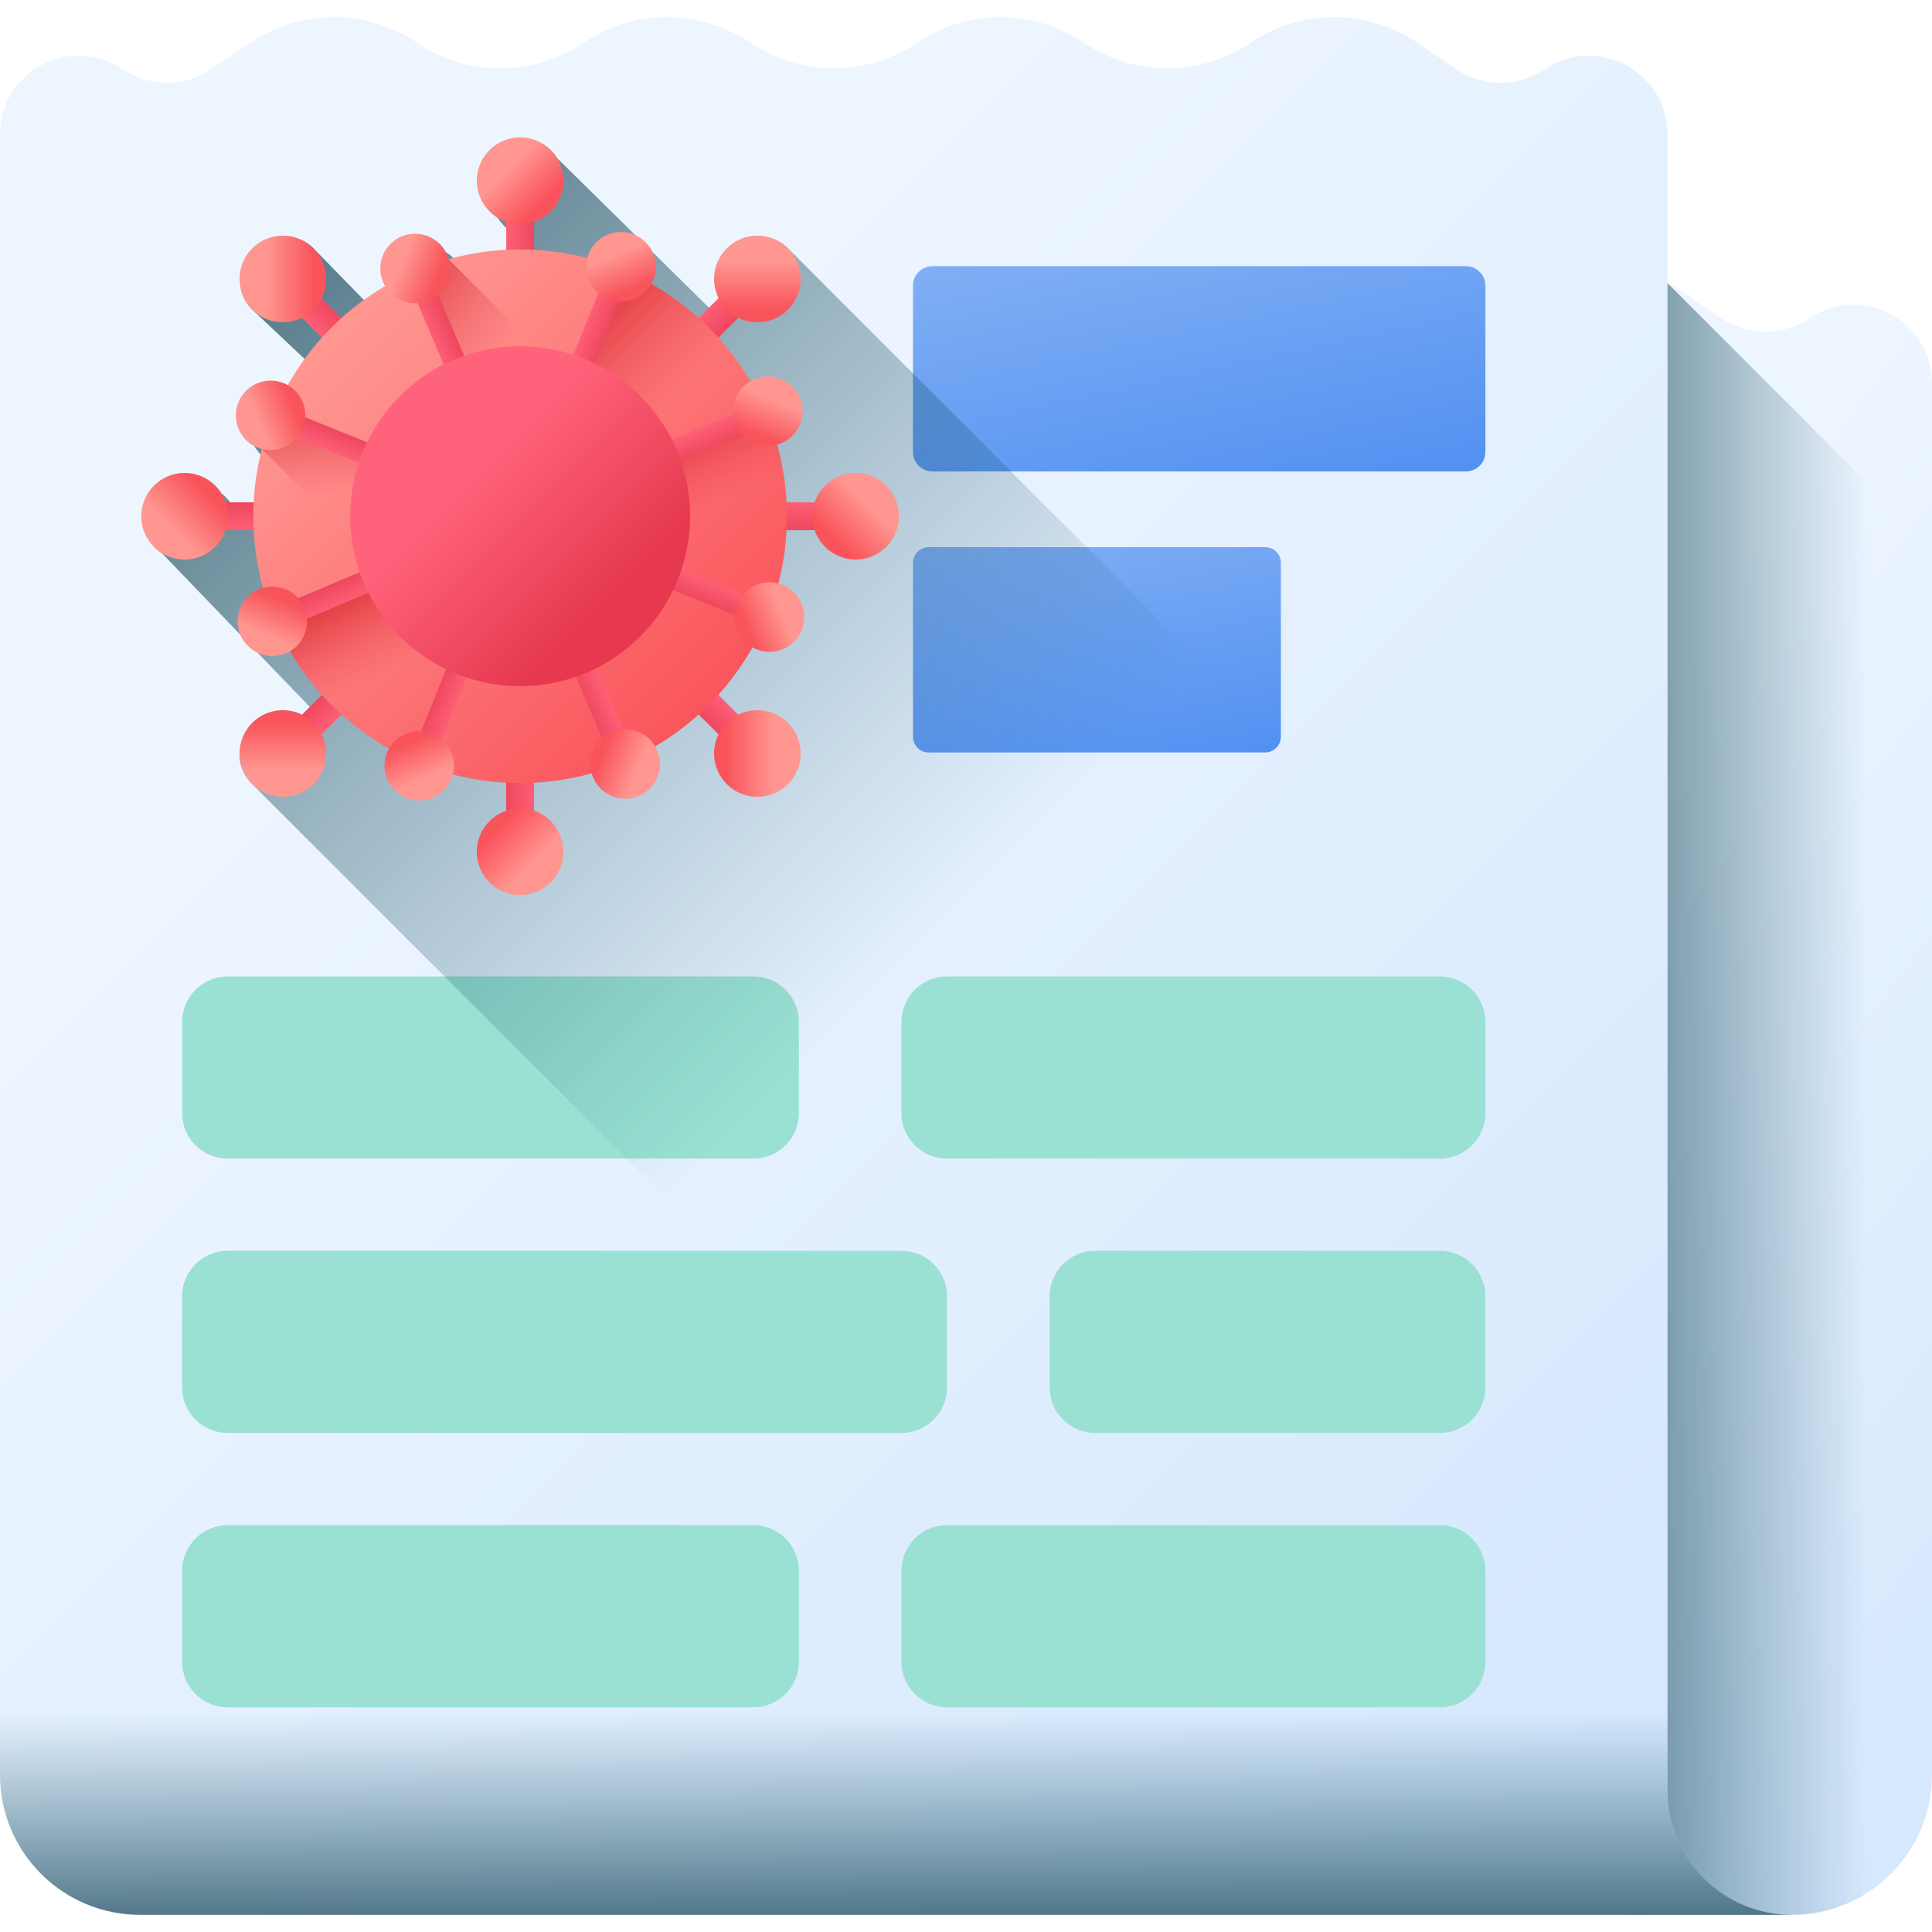 <svg id="Capa_1" enable-background="new 0 0 510 510" height="512" viewBox="0 0 510 510" width="512" xmlns="http://www.w3.org/2000/svg" xmlns:xlink="http://www.w3.org/1999/xlink"><linearGradient id="lg1"><stop offset="0" stop-color="#edf5ff"/><stop offset="1" stop-color="#d5e8fe"/></linearGradient><linearGradient id="SVGID_1_" gradientUnits="userSpaceOnUse" x1="327.549" x2="521.618" xlink:href="#lg1" y1="325.234" y2="465.457"/><linearGradient id="lg2"><stop offset="0" stop-color="#07485e" stop-opacity="0"/><stop offset=".271" stop-color="#074459" stop-opacity=".271"/><stop offset=".597" stop-color="#05394a" stop-opacity=".597"/><stop offset=".951" stop-color="#032632" stop-opacity=".951"/><stop offset="1" stop-color="#03232e"/></linearGradient><linearGradient id="SVGID_2_" gradientUnits="userSpaceOnUse" x1="493.005" x2="378.211" xlink:href="#lg2" y1="288.322" y2="288.322"/><linearGradient id="SVGID_3_" gradientUnits="userSpaceOnUse" x1="121.046" x2="424.881" xlink:href="#lg1" y1="156.291" y2="460.126"/><linearGradient id="SVGID_4_" gradientUnits="userSpaceOnUse" x1="236.517" x2="236.517" xlink:href="#lg2" y1="452.174" y2="534.96"/><linearGradient id="lg3"><stop offset="0" stop-color="#7faef4"/><stop offset="1" stop-color="#4c8df1"/></linearGradient><linearGradient id="SVGID_5_" gradientUnits="userSpaceOnUse" x1="308.301" x2="327.41" xlink:href="#lg3" y1="59.18" y2="147.56"/><linearGradient id="SVGID_6_" gradientUnits="userSpaceOnUse" x1="282.403" x2="298.972" xlink:href="#lg3" y1="138.431" y2="215.065"/><linearGradient id="SVGID_7_" gradientUnits="userSpaceOnUse" x1="247.129" x2="-25.198" xlink:href="#lg2" y1="246.105" y2="-26.221"/><linearGradient id="lg4"><stop offset="0" stop-color="#ff637b"/><stop offset="1" stop-color="#e63950"/></linearGradient><linearGradient id="SVGID_8_" gradientTransform="matrix(0 1 -1 0 -554 0)" gradientUnits="userSpaceOnUse" x1="131.374" x2="144.472" xlink:href="#lg4" y1="-759.499" y2="-759.499"/><linearGradient id="lg5"><stop offset="0" stop-color="#ff9690"/><stop offset="1" stop-color="#f9545b"/></linearGradient><linearGradient id="SVGID_9_" gradientTransform="matrix(0 1 -1 0 -554 0)" gradientUnits="userSpaceOnUse" x1="133.048" x2="142.065" xlink:href="#lg5" y1="-783.101" y2="-774.085"/><linearGradient id="SVGID_10_" gradientTransform="matrix(.707 .707 -.707 .707 -277 114.737)" gradientUnits="userSpaceOnUse" x1="303.283" x2="316.38" xlink:href="#lg4" y1="-345.923" y2="-345.923"/><linearGradient id="SVGID_11_" gradientTransform="matrix(.707 .707 -.707 .707 -277 114.737)" gradientUnits="userSpaceOnUse" x1="304.956" x2="313.973" xlink:href="#lg5" y1="-369.526" y2="-360.509"/><linearGradient id="SVGID_12_" gradientTransform="matrix(-.707 .707 -.707 -.707 -668.737 -277)" gradientUnits="userSpaceOnUse" x1="-282.626" x2="-269.528" xlink:href="#lg4" y1="-930.383" y2="-930.383"/><linearGradient id="SVGID_13_" gradientTransform="matrix(-.707 .707 -.707 -.707 -668.737 -277)" gradientUnits="userSpaceOnUse" x1="-280.952" x2="-271.935" xlink:href="#lg5" y1="-953.986" y2="-944.969"/><linearGradient id="SVGID_14_" gradientUnits="userSpaceOnUse" x1="132.398" x2="145.495" xlink:href="#lg4" y1="68.077" y2="68.077"/><linearGradient id="SVGID_15_" gradientUnits="userSpaceOnUse" x1="134.071" x2="143.088" xlink:href="#lg5" y1="44.474" y2="53.491"/><linearGradient id="SVGID_16_" gradientTransform="matrix(-1 0 0 -1 -554 -350.034)" gradientUnits="userSpaceOnUse" x1="-696.202" x2="-683.104" xlink:href="#lg4" y1="-554.509" y2="-554.509"/><linearGradient id="SVGID_17_" gradientTransform="matrix(-1 0 0 -1 -554 -350.034)" gradientUnits="userSpaceOnUse" x1="-694.528" x2="-685.511" xlink:href="#lg5" y1="-578.112" y2="-569.095"/><linearGradient id="SVGID_18_" gradientTransform="matrix(0 -1 1 0 -203.966 -554)" gradientUnits="userSpaceOnUse" x1="-695.178" x2="-682.081" xlink:href="#lg4" y1="273.067" y2="273.067"/><linearGradient id="SVGID_19_" gradientTransform="matrix(0 -1 1 0 -203.966 -554)" gradientUnits="userSpaceOnUse" x1="-693.505" x2="-684.488" xlink:href="#lg5" y1="249.464" y2="258.481"/><linearGradient id="SVGID_20_" gradientTransform="matrix(-.707 -.707 .707 -.707 -421.226 -524.511)" gradientUnits="userSpaceOnUse" x1="-867.086" x2="-853.989" xlink:href="#lg4" y1="-140.509" y2="-140.509"/><linearGradient id="SVGID_21_" gradientTransform="matrix(-.707 -.707 .707 -.707 -421.226 -524.511)" gradientUnits="userSpaceOnUse" x1="-865.413" x2="-856.396" xlink:href="#lg5" y1="-164.112" y2="-155.095"/><linearGradient id="SVGID_22_" gradientTransform="matrix(.707 -.707 .707 .707 -29.489 -421.226)" gradientUnits="userSpaceOnUse" x1="-281.178" x2="-268.081" xlink:href="#lg4" y1="443.952" y2="443.952"/><linearGradient id="SVGID_23_" gradientTransform="matrix(.707 -.707 .707 .707 -29.489 -421.226)" gradientUnits="userSpaceOnUse" x1="-279.505" x2="-270.488" xlink:href="#lg5" y1="420.349" y2="429.366"/><linearGradient id="SVGID_24_" gradientUnits="userSpaceOnUse" x1="89.915" x2="189.28" xlink:href="#lg5" y1="88.891" y2="188.256"/><linearGradient id="lg6"><stop offset="0" stop-color="#e63950" stop-opacity="0"/><stop offset=".047" stop-color="#e4354b" stop-opacity=".047"/><stop offset=".467" stop-color="#d31822" stop-opacity=".467"/><stop offset=".799" stop-color="#c90709" stop-opacity=".799"/><stop offset="1" stop-color="#c50000"/></linearGradient><linearGradient id="SVGID_25_" gradientUnits="userSpaceOnUse" x1="181.086" x2="144.492" xlink:href="#lg6" y1="102.43" y2="65.837"/><linearGradient id="SVGID_26_" gradientUnits="userSpaceOnUse" x1="146.531" x2="129.375" xlink:href="#lg6" y1="154.859" y2="120.954"/><linearGradient id="SVGID_27_" gradientTransform="matrix(.927 .375 -.375 .927 -124.05 83.644)" gradientUnits="userSpaceOnUse" x1="258.088" x2="268.593" xlink:href="#lg4" y1="-103.886" y2="-103.886"/><linearGradient id="SVGID_28_" gradientTransform="matrix(.927 .375 -.375 .927 -124.05 83.644)" gradientUnits="userSpaceOnUse" x1="259.43" x2="266.662" xlink:href="#lg5" y1="-122.817" y2="-115.585"/><linearGradient id="SVGID_29_" gradientTransform="matrix(-.375 .927 -.927 -.375 -637.644 -124.05)" gradientUnits="userSpaceOnUse" x1="-53.118" x2="-42.613" xlink:href="#lg4" y1="-870.72" y2="-870.72"/><linearGradient id="SVGID_30_" gradientTransform="matrix(-.375 .927 -.927 -.375 -637.644 -124.05)" gradientUnits="userSpaceOnUse" x1="-51.775" x2="-44.543" xlink:href="#lg5" y1="-889.651" y2="-882.418"/><linearGradient id="SVGID_31_" gradientTransform="matrix(.39 .921 -.921 .39 -423.862 86.166)" gradientUnits="userSpaceOnUse" x1="261.302" x2="271.807" xlink:href="#lg4" y1="-551.755" y2="-551.755"/><linearGradient id="SVGID_32_" gradientTransform="matrix(.39 .921 -.921 .39 -423.862 86.166)" gradientUnits="userSpaceOnUse" x1="262.644" x2="269.876" xlink:href="#lg5" y1="-570.686" y2="-563.454"/><linearGradient id="SVGID_33_" gradientTransform="matrix(-.921 .39 -.39 -.921 -640.166 -423.862)" gradientUnits="userSpaceOnUse" x1="-500.987" x2="-490.482" xlink:href="#lg4" y1="-873.933" y2="-873.933"/><linearGradient id="SVGID_34_" gradientTransform="matrix(-.921 .39 -.39 -.921 -640.166 -423.862)" gradientUnits="userSpaceOnUse" x1="-499.645" x2="-492.413" xlink:href="#lg5" y1="-892.864" y2="-885.632"/><linearGradient id="SVGID_35_" gradientTransform="matrix(-.927 -.375 .375 -.927 -506.417 -448.554)" gradientUnits="userSpaceOnUse" x1="-819.951" x2="-809.446" xlink:href="#lg4" y1="-355.548" y2="-355.548"/><linearGradient id="SVGID_36_" gradientTransform="matrix(-.927 -.375 .375 -.927 -506.417 -448.554)" gradientUnits="userSpaceOnUse" x1="-818.609" x2="-811.377" xlink:href="#lg5" y1="-374.479" y2="-367.247"/><linearGradient id="SVGID_37_" gradientUnits="userSpaceOnUse" x1="85.668" x2="79.949" xlink:href="#lg6" y1="131.016" y2="90.779"/><linearGradient id="SVGID_38_" gradientTransform="matrix(.375 -.927 .927 .375 -105.446 -506.417)" gradientUnits="userSpaceOnUse" x1="-508.746" x2="-498.241" xlink:href="#lg4" y1="411.286" y2="411.286"/><linearGradient id="SVGID_39_" gradientTransform="matrix(.375 -.927 .927 .375 -105.446 -506.417)" gradientUnits="userSpaceOnUse" x1="-507.404" x2="-500.172" xlink:href="#lg5" y1="392.355" y2="399.587"/><linearGradient id="SVGID_40_" gradientTransform="matrix(-.39 -.921 .921 -.39 -317.915 -560.529)" gradientUnits="userSpaceOnUse" x1="-823.165" x2="-812.66" xlink:href="#lg4" y1="92.322" y2="92.322"/><linearGradient id="SVGID_41_" gradientTransform="matrix(-.39 -.921 .921 -.39 -317.915 -560.529)" gradientUnits="userSpaceOnUse" x1="-821.823" x2="-814.591" xlink:href="#lg5" y1="73.391" y2="80.623"/><linearGradient id="SVGID_42_" gradientUnits="userSpaceOnUse" x1="132.518" x2="92.486" xlink:href="#lg6" y1="92.578" y2="61.329"/><linearGradient id="SVGID_43_" gradientTransform="matrix(.921 -.39 .39 .921 6.529 -317.915)" gradientUnits="userSpaceOnUse" x1="-60.876" x2="-50.371" xlink:href="#lg4" y1="414.5" y2="414.5"/><linearGradient id="SVGID_44_" gradientTransform="matrix(.921 -.39 .39 .921 6.529 -317.915)" gradientUnits="userSpaceOnUse" x1="-59.534" x2="-52.302" xlink:href="#lg5" y1="395.568" y2="402.801"/><linearGradient id="SVGID_45_" gradientUnits="userSpaceOnUse" x1="124.636" x2="160.003" xlink:href="#lg4" y1="123.613" y2="158.98"/><g><g><path d="m69.814 101.214v404.252h403.219c20.416 0 36.967-16.551 36.967-36.967v-367.279c0-16.64-18.602-26.513-32.383-17.188-7.024 4.753-16.233 4.754-23.258.001l-10.391-7.029c-13.291-8.991-30.715-8.991-44.006 0l-.014.009c-13.292 8.992-30.719 8.991-44.01-.003-13.293-8.995-30.722-8.995-44.014 0-13.291 8.994-30.718 8.995-44.01.003l-.011-.007c-13.292-8.992-30.719-8.991-44.01.003l-.003.002c-13.291 8.994-30.718 8.995-44.01.003l-.014-.01c-13.291-8.991-30.715-8.991-44.006 0l-10.392 7.03c-7.024 4.752-16.232 4.752-23.256 0l-.015-.01c-13.783-9.322-32.383.552-32.383 17.19z" fill="url(#SVGID_1_)"/><path d="m440.249 74.808c-3.154-1.662-6.472-2.885-9.876-3.631v434.289h42.661c20.416 0 36.967-16.551 36.967-36.967v-323.94z" fill="url(#SVGID_2_)"/><path d="m440.186 35.486v437.132c0 18.141 14.706 32.847 32.847 32.847h-436.066c-20.416.001-36.967-16.549-36.967-36.966v-433.007c0-16.64 18.602-26.513 32.383-17.188 7.024 4.753 16.234 4.754 23.258.001l10.391-7.029c13.291-8.991 30.715-8.991 44.006 0l.014.009c13.292 8.992 30.719 8.991 44.01-.003 13.293-8.995 30.722-8.995 44.014 0 13.291 8.994 30.718 8.995 44.01.003l.011-.007c13.292-8.992 30.719-8.991 44.01.003l.003.002c13.291 8.994 30.718 8.995 44.01.003l.014-.01c13.291-8.991 30.715-8.991 44.006 0l10.392 7.03c7.024 4.752 16.232 4.752 23.256 0l.015-.01c13.783-9.322 32.383.552 32.383 17.19z" fill="url(#SVGID_3_)"/><path d="m0 402.603v65.896c0 20.416 16.551 36.967 36.967 36.967h436.066c-18.141 0-32.847-14.706-32.847-32.847v-70.016z" fill="url(#SVGID_4_)"/><g><g><g fill="#9ae1d3"><g><path d="m198.865 305.843h-138.769c-6.639 0-12.021-5.382-12.021-12.021v-24.042c0-6.639 5.382-12.021 12.021-12.021h138.769c6.639 0 12.021 5.382 12.021 12.021v24.042c0 6.64-5.382 12.021-12.021 12.021z"/><path d="m380.09 305.843h-130.103c-6.639 0-12.021-5.382-12.021-12.021v-24.042c0-6.639 5.382-12.021 12.021-12.021h130.103c6.639 0 12.021 5.382 12.021 12.021v24.042c0 6.64-5.382 12.021-12.021 12.021z"/></g><g><path d="m289.089 378.265h91.001c6.639 0 12.021-5.382 12.021-12.021v-24.042c0-6.639-5.382-12.021-12.021-12.021h-91.001c-6.639 0-12.021 5.382-12.021 12.021v24.042c0 6.639 5.382 12.021 12.021 12.021z"/><path d="m60.096 378.265h177.871c6.639 0 12.021-5.382 12.021-12.021v-24.042c0-6.639-5.382-12.021-12.021-12.021h-177.871c-6.639 0-12.021 5.382-12.021 12.021v24.042c0 6.639 5.382 12.021 12.021 12.021z"/></g><g><path d="m198.865 450.686h-138.769c-6.639 0-12.021-5.382-12.021-12.021v-24.042c0-6.639 5.382-12.021 12.021-12.021h138.769c6.639 0 12.021 5.382 12.021 12.021v24.042c0 6.639-5.382 12.021-12.021 12.021z"/><path d="m380.09 450.686h-130.103c-6.639 0-12.021-5.382-12.021-12.021v-24.042c0-6.639 5.382-12.021 12.021-12.021h130.103c6.639 0 12.021 5.382 12.021 12.021v24.042c0 6.639-5.382 12.021-12.021 12.021z"/></g></g></g><path d="m386.953 124.452h-140.795c-2.848 0-5.158-2.309-5.158-5.158v-43.875c0-2.848 2.309-5.158 5.158-5.158h140.795c2.848 0 5.158 2.309 5.158 5.158v43.875c0 2.848-2.309 5.158-5.158 5.158z" fill="url(#SVGID_5_)"/><path d="m333.985 198.628h-88.85c-2.284 0-4.135-1.851-4.135-4.135v-45.92c0-2.284 1.851-4.135 4.135-4.135h88.85c2.284 0 4.135 1.851 4.135 4.135v45.92c0 2.284-1.851 4.135-4.135 4.135z" fill="url(#SVGID_6_)"/></g></g><path d="m208.018 65.558c-4.467-4.467-11.709-3.467-16.175 1-3.556 3.556-3.271 7.868-1.165 12.141l-2.515 3.515c-.018-.01-41.112-40.49-41.112-40.49-2.012-3.274-5.626-4.936-9.751-4.936-6.317 0-10.393 4.599-10.393 10.915 0 4.122 1.139 7.73 4.41 9.742.625 1.018 1.927 2.453 2.829 3.227v5.792c-4.773.245-9.418.973-13.894 2.124-.622-.604-1.847-1.632-2.602-2.034-2.21-4.149-7.26-5.474-11.67-3.604-4.664 1.978-6.32 6.841-4.341 11.505.158.374.346 1.248.546 1.589-1.929 1.134-3.796 2.36-5.602 3.666-.102-.068-13.826-14.152-13.826-14.152-4.467-4.467-11.186-3.422-15.653 1.045s-4.989 10.664-.523 15.13c0 0 14.606 13.722 14.673 13.824-1.537 2.125-3.482 4.86-4.779 7.154-.344-.194-1.22-.898-1.596-1.05-4.697-1.9-9.522-.154-11.421 4.543-1.777 4.394-.429 9.355 3.665 11.533.433.812 1.512 2.083 2.177 2.739-.971 4.09-1.066 8.316-1.289 12.647l-6.314.522c-.775-.902-2.21-2.727-3.228-3.352-2.012-3.271-5.62-4.932-9.742-4.932-6.317 0-10.915 4.598-10.915 10.915 0 4.125 1.662 7.739 4.936 9.751l40.003 41.599-3.029 2.029c-4.273-2.106-9.585-1.391-13.141 2.165-4.467 4.467-4.467 10.709 0 15.176l298.471 298.472h107.981c-18.141 0-32.847-14.706-32.847-32.847v-174.611z" fill="url(#SVGID_7_)"/><g><g><path d="m188.801 136.276c0-2.03 1.646-3.676 3.676-3.676h26.043c2.03 0 3.676 1.646 3.676 3.676 0 2.03-1.646 3.676-3.676 3.676h-26.043c-2.03.001-3.676-1.645-3.676-3.676z" fill="url(#SVGID_8_)"/><circle cx="225.873" cy="136.276" fill="url(#SVGID_9_)" r="11.438"/></g><g><path d="m173.716 99.859c-1.436-1.436-1.436-3.764 0-5.199l18.415-18.415c1.436-1.436 3.764-1.436 5.199 0 1.436 1.436 1.436 3.764 0 5.199l-18.415 18.415c-1.435 1.436-3.763 1.436-5.199 0z" fill="url(#SVGID_10_)"/><circle cx="199.93" cy="73.645" fill="url(#SVGID_11_)" r="11.438"/></g><g><path d="m173.716 172.693c1.436-1.436 3.764-1.436 5.199 0l18.415 18.415c1.436 1.436 1.436 3.764 0 5.199-1.436 1.436-3.764 1.436-5.199 0l-18.415-18.415c-1.435-1.436-1.435-3.763 0-5.199z" fill="url(#SVGID_12_)"/><circle cx="199.93" cy="198.907" fill="url(#SVGID_13_)" r="11.438"/></g><g><path d="m137.3 84.775c-2.03 0-3.676-1.646-3.676-3.676v-26.043c0-2.03 1.646-3.676 3.676-3.676 2.03 0 3.676 1.646 3.676 3.676v26.043c0 2.03-1.646 3.676-3.676 3.676z" fill="url(#SVGID_14_)"/><circle cx="137.3" cy="47.703" fill="url(#SVGID_15_)" r="11.438"/></g><g><path d="m137.3 187.777c2.03 0 3.676 1.646 3.676 3.676v26.043c0 2.03-1.646 3.676-3.676 3.676-2.03 0-3.676-1.646-3.676-3.676v-26.043c-.001-2.03 1.645-3.676 3.676-3.676z" fill="url(#SVGID_16_)"/><circle cx="137.3" cy="224.849" fill="url(#SVGID_17_)" r="11.438"/></g><g><path d="m85.799 136.276c0 2.03-1.646 3.676-3.676 3.676h-26.044c-2.03 0-3.676-1.646-3.676-3.676 0-2.03 1.646-3.676 3.676-3.676h26.043c2.031 0 3.677 1.646 3.677 3.676z" fill="url(#SVGID_18_)"/><circle cx="48.726" cy="136.276" fill="url(#SVGID_19_)" r="11.438"/></g><g><path d="m100.883 172.693c1.436 1.436 1.436 3.764 0 5.199l-18.415 18.415c-1.436 1.436-3.764 1.436-5.199 0-1.436-1.436-1.436-3.764 0-5.199l18.415-18.415c1.435-1.436 3.763-1.436 5.199 0z" fill="url(#SVGID_20_)"/><circle cx="74.669" cy="198.907" fill="url(#SVGID_21_)" r="11.438"/></g><g><path d="m100.883 99.859c-1.436 1.436-3.764 1.436-5.199 0l-18.416-18.415c-1.436-1.436-1.436-3.764 0-5.199 1.436-1.436 3.764-1.436 5.199 0l18.415 18.415c1.437 1.436 1.437 3.764.001 5.199z" fill="url(#SVGID_22_)"/><circle cx="74.669" cy="73.645" fill="url(#SVGID_23_)" r="11.438"/></g><circle cx="137.3" cy="136.276" fill="url(#SVGID_24_)" r="70.429"/><path d="m165.395 71.68-10.638 26.386s11.274 2.888 21.894 20.753l25.448-10.176c-7.055-16.521-20.243-29.794-36.704-36.963z" fill="url(#SVGID_25_)"/><path d="m137.3 206.705c38.897 0 70.429-31.532 70.429-70.429 0-9.096-1.725-17.789-4.865-25.771l-129.724 54.859c11.072 24.383 35.635 41.341 64.16 41.341z" fill="url(#SVGID_26_)"/><g><path d="m152.786 97.982c-1.51-.611-2.239-2.329-1.628-3.839l7.831-19.365c.611-1.51 2.329-2.239 3.839-1.628 1.51.611 2.239 2.329 1.628 3.839l-7.831 19.365c-.611 1.509-2.33 2.238-3.839 1.628z" fill="url(#SVGID_27_)"/><circle cx="163.933" cy="70.416" fill="url(#SVGID_28_)" r="9.174"/></g><g><path d="m175.594 151.762c.611-1.51 2.329-2.239 3.839-1.628l19.365 7.831c1.51.611 2.239 2.329 1.628 3.839-.611 1.51-2.329 2.239-3.839 1.628l-19.365-7.831c-1.51-.61-2.238-2.329-1.628-3.839z" fill="url(#SVGID_29_)"/><circle cx="203.16" cy="162.909" fill="url(#SVGID_30_)" r="9.174"/></g><g><path d="m175.328 120.148c-.636-1.499.064-3.23 1.563-3.866l19.23-8.156c1.499-.636 3.23.064 3.866 1.563.636 1.499-.064 3.23-1.563 3.866l-19.23 8.156c-1.499.636-3.23-.064-3.866-1.563z" fill="url(#SVGID_31_)"/><circle cx="202.702" cy="108.539" fill="url(#SVGID_32_)" r="9.174"/></g><g><path d="m153.428 174.305c1.499-.636 3.23.064 3.866 1.563l8.156 19.23c.636 1.499-.064 3.23-1.563 3.866-1.499.636-3.23-.064-3.866-1.563l-8.156-19.23c-.637-1.5.063-3.231 1.563-3.866z" fill="url(#SVGID_33_)"/><circle cx="165.037" cy="201.679" fill="url(#SVGID_34_)" r="9.174"/></g><g><path d="m121.814 174.571c1.51.611 2.239 2.329 1.628 3.839l-7.831 19.365c-.611 1.51-2.329 2.239-3.839 1.628-1.51-.611-2.239-2.329-1.628-3.839l7.831-19.365c.61-1.51 2.329-2.239 3.839-1.628z" fill="url(#SVGID_35_)"/><circle cx="110.666" cy="202.136" fill="url(#SVGID_36_)" r="9.174"/></g><path d="m69.101 118.512 25.927 25.927s-2.455-17.484 3.977-23.649l-26.921-11.147z" fill="url(#SVGID_37_)"/><g><path d="m99.005 120.79c-.611 1.51-2.329 2.239-3.839 1.628l-19.365-7.831c-1.51-.611-2.239-2.329-1.628-3.839.611-1.51 2.329-2.239 3.839-1.628l19.365 7.831c1.51.611 2.239 2.329 1.628 3.839z" fill="url(#SVGID_38_)"/><circle cx="71.439" cy="109.643" fill="url(#SVGID_39_)" r="9.174"/></g><g><path d="m99.271 152.404c.636 1.499-.064 3.23-1.563 3.866l-19.23 8.156c-1.499.636-3.23-.064-3.866-1.563-.636-1.499.064-3.23 1.563-3.866l19.23-8.156c1.499-.636 3.23.064 3.866 1.563z" fill="url(#SVGID_40_)"/><circle cx="71.897" cy="164.014" fill="url(#SVGID_41_)" r="9.174"/></g><path d="m109.943 71.358 11.221 25.499c9.395-4.698 21.975-3.701 21.975-3.701l-24.74-24.74c-2.898.805-5.721 1.788-8.456 2.942z" fill="url(#SVGID_42_)"/><g><path d="m121.172 98.248c-1.499.636-3.23-.064-3.866-1.563l-8.156-19.23c-.636-1.499.064-3.23 1.563-3.866 1.499-.636 3.23.064 3.866 1.563l8.156 19.23c.636 1.499-.064 3.23-1.563 3.866z" fill="url(#SVGID_43_)"/><circle cx="109.562" cy="70.873" fill="url(#SVGID_44_)" r="9.174"/></g><circle cx="137.3" cy="136.276" fill="url(#SVGID_45_)" r="44.863"/></g></g></svg>